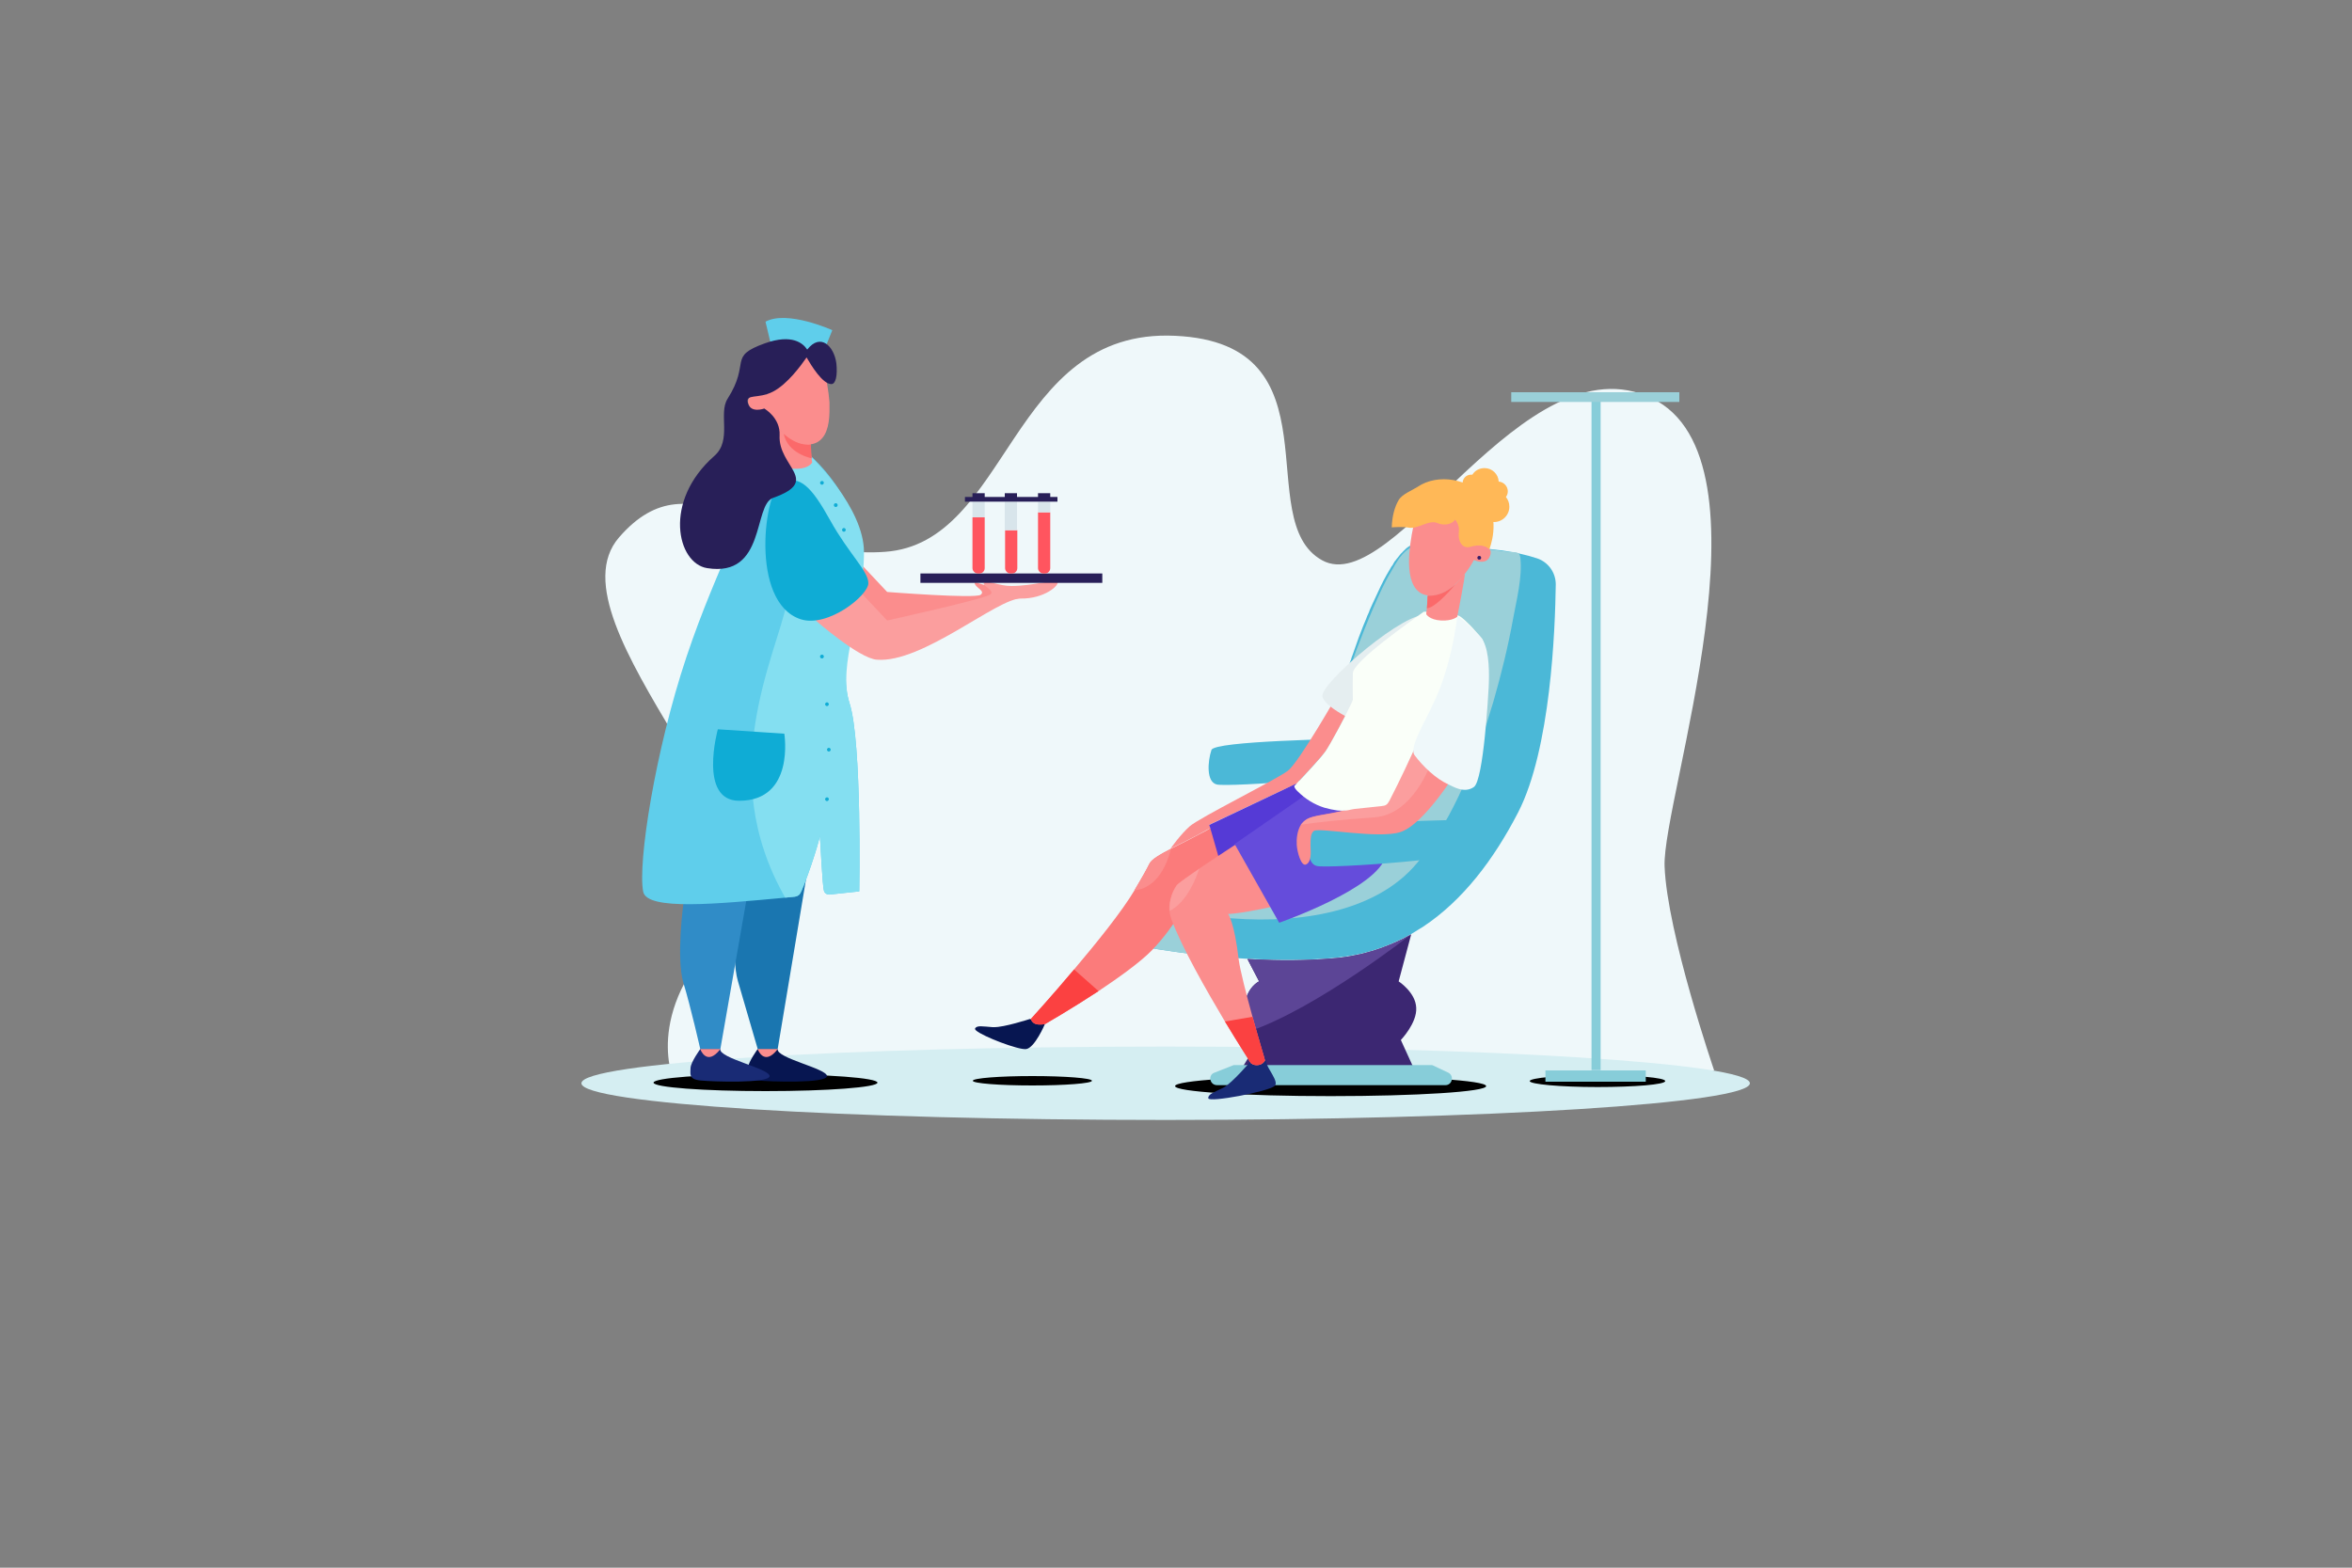 <?xml version="1.0" encoding="utf-8"?>
<!-- Generator: Adobe Illustrator 27.1.0, SVG Export Plug-In . SVG Version: 6.00 Build 0)  -->
<svg version="1.1" id="Calque_1" xmlns="http://www.w3.org/2000/svg" xmlns:xlink="http://www.w3.org/1999/xlink" x="0px" y="0px"
	 viewBox="0 0 750 500" style="enable-background:new 0 0 750 500;" xml:space="preserve">
<rect x="0" y="0" width="750" height="500" fill="#808080" stroke="none"/>
<style type="text/css">
	.st0{fill:#EFF8FA;}
	.st1{fill:#D5EEF2;}
	.st2{fill:#4BB8D7;}
	.st3{fill:#9AD0D9;}
	.st4{fill:#3C2772;}
	.st5{fill:#5C4596;}
	.st6{fill:#87CDD9;}
	.st7{fill:#FB8D8D;}
	.st8{fill:#071651;}
	.st9{fill:#FB7B7B;}
	.st10{fill:#553AD6;}
	.st11{fill:#FB4141;}
	.st12{fill:#192B75;}
	.st13{fill:#654CDB;}
	.st14{fill:#FB9E9E;}
	.st15{fill:#E5EEF0;}
	.st16{fill:#FAFFF9;}
	.st17{fill:#FFB857;}
	.st18{fill:#331D68;}
	.st19{fill:#FB696A;}
	.st20{fill:#1A76B0;}
	.st21{fill:#308CC7;}
	.st22{fill:#5FCEEB;}
	.st23{fill:#84DFF1;}
	.st24{fill:#0FACD5;}
	.st25{fill:#281F58;}
	.st26{fill:#FF555F;}
	.st27{fill:#D8E5EB;}
</style>
<g id="BACKGROUND">
</g>
<g id="OBJECTS">
	<g>
		<path class="st0" d="M215.1,345.3c0,0-10.7-22,15.7-48.3c26.4-26.3-57.4-98-33.4-125.6c24-27.7,45,7.5,84.8,4.6
			c39.8-2.8,39.6-71.4,92.5-68.9c52.9,2.4,23.9,58.9,46.9,71.6s64.4-71.2,105.1-51.7s3.3,128,4.1,149.3s15.8,65.1,15.8,65.1
			L215.1,345.3z"/>
		<path class="st1" d="M185.4,345.5c0,6.5,83.4,11.7,186.3,11.7c102.9,0,186.3-5.3,186.3-11.7s-83.4-11.7-186.3-11.7
			S185.4,339,185.4,345.5z"/>
		<g>
			<path d="M374.7,346.4c0,1.8,22.2,3.2,49.6,3.2c27.4,0,49.6-1.4,49.6-3.2s-22.2-3.2-49.6-3.2S374.7,344.6,374.7,346.4z"/>
			<ellipse cx="329.2" cy="344.7" rx="19" ry="1.5"/>
			<path d="M487.8,344.8c0,1,9.7,1.9,21.6,1.9c11.9,0,21.6-0.8,21.6-1.9s-9.7-1.9-21.6-1.9C497.4,342.9,487.8,343.8,487.8,344.8z"/>
			<g>
				<g>
					<g>
						<path class="st2" d="M439.9,238.8c-0.2-2-1.8-3.5-3.8-3.4c-8.7,0.3-48.9,0.9-49.8,3.8c-1.2,3.6-1.7,10.2,1.7,11
							c3.5,0.9,52.2-2.4,52.2-5.9C440.2,242.7,440,240.6,439.9,238.8z"/>
						<path class="st2" d="M366,293c0.4,5,1.8,9.5,1.8,9.5s2.1,0.4,5.8,0.9c1.9,0.3,4.2,0.6,6.9,0.9h0c1.8,0.2,3.7,0.4,5.7,0.6
							c3.6,0.3,7.5,0.7,11.6,0.9c0.1,0,0.3,0,0.4,0c0.7,0,1.3,0.1,2,0.1c7.7,0.4,16.1,0.4,24.4-0.3c3.4-0.3,6.6-0.8,9.7-1.5
							c4.2-1,8.1-2.4,11.8-4.2c0.9-0.4,1.9-0.9,2.8-1.4c0.4-0.2,0.7-0.4,1.1-0.6c1.3-0.8,2.6-1.6,3.9-2.4
							c12.6-8.4,22.4-21.3,30.2-36.4c10.4-20.2,11.8-58.3,12-72.7c0-3.8-2.4-7.1-5.9-8.3c-1.5-0.5-3.3-1-5.5-1.5
							c-0.6-0.1-1.2-0.3-1.9-0.4c-0.7-0.1-1.5-0.3-2.3-0.4c-0.6-0.1-1.2-0.2-1.8-0.3c-0.1,0-0.2,0-0.3,0c-0.8-0.1-1.6-0.2-2.5-0.3
							s-1.7-0.2-2.6-0.3c-0.1,0-0.1,0-0.2,0c-0.4,0-0.8-0.1-1.2-0.1c-1.3-0.1-2.5-0.2-3.8-0.3c-0.3,0-0.6,0-0.8-0.1
							c-0.6,0-1.1-0.1-1.7-0.1c-1.6-0.1-3.2-0.2-4.7-0.3c-0.5,0-1-0.1-1.5-0.1c-0.5,0-0.9,0-1.4-0.1h0c-1.1,0-2.1-0.1-3-0.1
							c-0.3,0-0.6,0-0.9,0c-0.1,0-0.3,0-0.4,0c-0.2,0-0.4,0-0.6,0c-1.6,0-2.6-0.1-2.6-0.1c-0.9,0.4-1.9,1-2.8,2
							c-0.1,0.1-0.2,0.2-0.3,0.3c-0.2,0.2-0.4,0.5-0.7,0.7c-0.4,0.5-0.8,1-1.2,1.5c0,0-0.1,0.1-0.1,0.1c-0.2,0.3-0.4,0.6-0.7,0.9
							c0,0.1-0.1,0.1-0.1,0.2c-0.1,0.2-0.3,0.4-0.4,0.7c-0.1,0.2-0.3,0.5-0.5,0.7c-0.1,0.2-0.3,0.5-0.4,0.7
							c-0.7,1.2-1.5,2.5-2.2,3.9c-0.2,0.5-0.5,1-0.7,1.4c-0.9,1.9-1.8,3.9-2.8,6c-0.3,0.7-0.6,1.3-0.9,2c0,0,0,0.1,0,0.1
							c-0.2,0.5-0.4,1-0.7,1.6l-0.3,0.8c-0.3,0.8-0.7,1.6-1,2.4c-0.5,1.3-1,2.6-1.5,3.9c0,0.1-0.1,0.2-0.1,0.3
							c-0.2,0.6-0.4,1.1-0.6,1.7c-0.4,1.1-0.8,2.3-1.2,3.4c-0.2,0.5-0.4,1-0.5,1.5c0,0.1,0,0.1-0.1,0.2c-0.4,1.1-0.8,2.3-1.2,3.4
							c-0.1,0.3-0.2,0.6-0.3,1c-0.2,0.5-0.4,1.1-0.5,1.6c-0.3,1-0.7,2-1,3c-0.1,0.4-0.3,0.8-0.4,1.3c-0.2,0.6-0.4,1.1-0.5,1.7
							c-0.2,0.5-0.3,1-0.5,1.5c-0.1,0.3-0.2,0.6-0.3,0.9c-0.3,1.1-0.7,2.1-1,3.2c0,0.1,0,0.1-0.1,0.2c-0.1,0.4-0.3,0.9-0.4,1.3
							c-0.1,0.5-0.3,1-0.5,1.5c-0.1,0.2-0.1,0.5-0.2,0.7s-0.1,0.5-0.2,0.7c-0.1,0.5-0.3,1-0.4,1.4c0,0.1,0,0.1-0.1,0.2
							c-0.1,0.3-0.2,0.6-0.3,0.9c-0.5,1.5-0.9,3-1.3,4.3c-0.1,0.5-0.3,0.9-0.4,1.4c-0.2,0.8-0.5,1.6-0.6,2.3
							c-0.1,0.2-0.1,0.4-0.2,0.6c-0.7,2.6-1.2,4.3-1.4,5c0,0.1,0,0.1,0,0.2c0,0.1,0,0.1,0,0.1S377,275.9,369.7,280
							C366,282.1,365.6,287.8,366,293z"/>
						<g>
							<path class="st3" d="M366,293c0.4,5,1.8,9.5,1.8,9.5s2.1,0.4,5.8,0.9c1.9,0.3,4.2,0.6,6.9,0.9c5.5-4.1,6.7-9.9,8.1-11.8
								c22.5,2.5,49.5-0.5,63.4-17.4c12-14.6,18.9-33.4,24.2-51.3c2.5-8.7,4.7-17.6,6.3-26.5c1.1-6,3-13.3,2.3-19.4
								c-0.2-2.1-1.5-1.7-3.6-1.9c-2.9-0.4-5.9-0.7-8.8-1c-5.9-0.6-11.8-0.9-17.8-1c-1.4,0-2.8,0-4.1,0.4c-3.3,1.2-5.3,5.1-6.9,7.9
								c-2.2,3.6-3.9,7.5-5.6,11.4c-7.7,17.9-13.7,36.9-18.6,55.8c0,0-42.4,26.5-49.6,30.7C366,282.1,365.6,287.8,366,293z"/>
						</g>
						<path class="st4" d="M450.9,340.9l-4.2-9.2c0,0,5.2-5.4,4.9-10.3c-0.2-4.9-5.6-8.4-5.6-8.4L450,298c-0.4,0.2-0.7,0.4-1.1,0.6
							c-0.9,0.5-1.8,1-2.8,1.4c-3.7,1.8-7.7,3.2-11.8,4.2c-3.1,0.7-6.3,1.3-9.7,1.5c-8.3,0.7-16.7,0.7-24.4,0.3
							c-0.7,0-1.4-0.1-2-0.1c-0.1,0-0.3,0-0.4,0l3.7,7.1c0,0-3.9,1.6-4.9,8.4c-0.5,3.3,0.6,5.8,1.9,7.5c1.4,1.9,3,2.8,3,2.8
							l-5.6,9.2L450.9,340.9L450.9,340.9z"/>
						<path class="st5" d="M398.5,328.9C419.9,321.6,450,298,450,298c-0.4,0.2-0.7,0.4-1.1,0.6c-0.9,0.5-1.8,1-2.8,1.4
							c-3.7,1.8-7.7,3.2-11.8,4.2c-3.1,0.7-6.3,1.3-9.7,1.5c-8.3,0.7-16.7,0.7-24.4,0.3c-0.7,0-1.4-0.1-2-0.1c-0.1,0-0.3,0-0.4,0
							l3.7,7.1c0,0-3.9,1.6-4.9,8.4C396.1,324.6,397.2,327.1,398.5,328.9z"/>
						<path class="st6" d="M388.1,346.1h72.8c2.2,0,2.9-3,0.9-4l-5.1-2.4h-63.3l-6.1,2.4C385.1,342.8,385.7,346.1,388.1,346.1z"/>
					</g>
					<g>
						<g>
							<path class="st7" d="M430.6,225c-1.8,3.9-6.4,12.5-7.9,14.6c-1.3,1.9-7.3,8.3-9.3,10.4c-0.1,0-0.2,0-0.3,0.1
								c0,0-0.1,0.1-0.3,0.1L385.7,263l0.3,1.1c-0.3,0.2-0.6,0.3-1,0.5c-4.4,2.5-8.4,4.4-11.6,6c0,0,0,0-0.1,0c0.2-0.3,3.1-4.4,6-7
								c2.9-2.7,27.8-15,31.4-17.8s16-24.6,16-24.6L430.6,225z"/>
							<g>
								<path class="st8" d="M333.2,326.6c0,0-3.2,7.6-6,8c-2.5,0.3-13.7-4-15.9-5.9c-0.3-0.2-0.4-0.5-0.4-0.6
									c0.5-1.2,2.6-0.7,5.6-0.5c0.1,0,0.3,0,0.4,0c3.2,0.1,11.5-2.6,11.5-2.6l0.1,0l2.7,1L333.2,326.6z"/>
								<path class="st9" d="M432,262.1l-18.5,8.4l-22.8,10.3L379,286c0,0-3.4,8.5-11.7,17.1c-3.6,3.7-10.4,8.6-17,13
									c-8.7,5.7-17,10.5-17,10.5s-1.7,0.4-3,0c-1.3-0.4-1.6-1.6-1.6-1.6s6.4-7,13.8-15.8c7.1-8.4,15.2-18.4,19.3-25.3
									c2.4-4,4.1-7,4.7-8.4c0.6-1.4,3.2-2.9,7-4.9l0,0c0,0,0,0,0.1,0c3.2-1.6,7.2-3.6,11.6-6c0.3-0.2,0.6-0.4,1-0.5
									c1.5-0.8,3-1.7,4.6-2.5c10.4-5.6,20.4-10.6,22.2-11.5c0.2-0.1,0.3-0.1,0.3-0.1c1-0.3,2.5,0.2,4.4,1.2
									c0.3,0.2,0.6,0.3,0.9,0.5C424.2,255.1,432,262.1,432,262.1z"/>
								<path class="st10" d="M421.7,256.6l-8.2,13.8l-22.8,10.3l-4.4-15.3l-0.7-2.3l27.4-13c1-0.3,2.5,0.2,4.4,1.2l0.5,0.7
									L421.7,256.6z"/>
								<path class="st7" d="M361.7,284c7.5-0.8,10.5-8.6,11.7-13.2c-3.8,2-6.4,3.5-7,4.9C365.8,276.9,364.1,280,361.7,284z"/>
								<path class="st11" d="M350.3,316.1c-8.7,5.7-17,10.5-17,10.5s-1.7,0.4-3,0c-1.3-0.4-1.6-1.6-1.6-1.6s6.4-7,13.8-15.8
									L350.3,316.1z"/>
							</g>
							<g>
								<path class="st12" d="M403.6,337.5c0,0,0.1,0.4,0.1,1c0.2,2.2,4.4,6.6,2.7,7.9c-2.2,1.8-20.8,5.3-21.1,3.9
									c0-0.1,0-0.2,0-0.3c0.2-1.1,2-1.7,4.4-2.9c0.2-0.1,0.4-0.2,0.6-0.3c2.8-1.6,8.4-8.2,8.4-8.2l1.9-0.4l0.6-0.1L403.6,337.5z"
									/>
								<path class="st7" d="M445.7,263.9c0,0-7,17.5-34,23.9c-15.8,3.8-20.1,3.7-20.1,3.7s2,2.4,3.4,14.6c0.4,3.1,2.4,11,4.4,18.2
									c2,7.3,4,13.9,4,13.9s-0.6,1.3-2.2,1.5c-1.6,0.2-2.4-0.7-2.4-0.7s-3.6-5.6-8.2-13.2c-6-10.1-13.8-23.7-17.1-32.7
									c-0.3-0.9-0.5-1.7-0.6-2.6c-0.3-3.5,1.2-6.6,2.1-7.9c0.1-0.2,0.2-0.3,0.3-0.4l0.2-0.2c0.8-0.7,3.3-2.5,6.8-4.9
									c12-8.1,35-22.8,35-22.8S448.9,258,445.7,263.9z"/>
								<path class="st13" d="M393.7,269.2l14.2,25.1c0,0,31.7-11,34-21.4c2.2-10.4,1.3-14.4,1.3-14.4l-25.1-6.2L393.7,269.2z"/>
								<path class="st14" d="M382.4,277.1c-0.8,2.4-3.7,10.5-9.4,13.4c-0.3-3.5,1.2-6.6,2.1-7.9c0.1-0.2,0.2-0.3,0.3-0.4l0.2-0.2
									C376.4,281.3,378.9,279.5,382.4,277.1z"/>
								<path class="st11" d="M403.4,338.2c0,0-0.6,1.3-2.2,1.5c-1.6,0.2-2.4-0.7-2.4-0.7s-3.6-5.6-8.2-13.2l8.8-1.5
									C401.5,331.7,403.4,338.2,403.4,338.2z"/>
							</g>
							<path class="st2" d="M471.8,264.8c-0.2-2-1.8-3.5-3.8-3.4c-8.7,0.3-48.9,0.9-49.8,3.8c-1.2,3.6-1.7,10.2,1.7,11
								c3.5,0.9,52.2-2.4,52.2-5.9C472.1,268.7,472,266.6,471.8,264.8z"/>
							<g>
								<path class="st7" d="M413.5,269.4c0.1,2.2,1.4,7.1,3,6.3c1.7-0.8,1.5-3.8,1.4-5.9c0-2.1,0-4.1,1.1-4.8
									c1.8-1.1,20.6,2.6,27.5,0.4c7.8-2.5,18.3-19.9,18.3-19.9c0.1-0.2,0.1-0.3,0.1-0.5c-2.5-1-5.5-2.4-7.7-4.1
									c-0.5-0.4-1-0.8-1.4-1.2c-1.5-1.7-2.6-3.2-3.3-4.3c-0.3,0.7-0.8,1.8-1.4,3.2c0,0,0,0,0,0c-2.7,5.9-8.8,17.6-8.9,17.6
									c-0.9,0.6-6.2,0.7-11.7,1.8c-0.8,0.2-1.7,0.4-2.5,0.6c-4.8,1.2-9.1,1.4-11.2,2.6c-0.8,0.5-1.4,1.1-1.9,1.7
									C413.6,265,413.4,267.6,413.5,269.4z"/>
								<path class="st14" d="M414.9,263c4.2-0.6,12.6-1.6,23.3-2.3c12.3-0.9,17.9-16.3,19-19.7c-0.5-0.4-1-0.8-1.4-1.2
									c-1.5-1.7-2.6-3.2-3.3-4.3c-0.3,0.7-0.8,1.8-1.4,3.2c0,0,0,0,0,0c-2.7,5.9-8.8,17.6-8.9,17.6c-0.9,0.6-6.2,0.7-11.7,1.8
									c-0.8,0.2-1.7,0.4-2.5,0.6c-4.8,1.2-9.1,1.4-11.2,2.6C416,261.7,415.4,262.3,414.9,263z"/>
							</g>
							<g>
								<path class="st15" d="M435.4,231.5c0,0-12.6-5.2-13.7-9.3s27.6-28.4,33.3-25.8C460.6,199,435.4,231.5,435.4,231.5z"/>
								<path class="st16" d="M473.3,218.4c-0.1,1.8-1.4,17.8-2.9,25.7c-0.1,0.6-0.2,1.3-0.7,1.7c-0.2,0.2-0.4,0.3-0.6,0.3
									c-0.2,0-0.3,0-0.5-0.1c-1.6-0.3-3.3-0.8-4.8-1.4c-0.2-0.1-0.3-0.2-0.5-0.2c-0.3-0.1-0.6-0.3-0.9-0.4
									c-0.5-0.3-1.1-0.5-1.6-0.9c-0.2-0.2-0.5-0.3-0.7-0.4c-0.2-0.1-0.4-0.2-0.6-0.4c-0.2-0.1-0.4-0.2-0.6-0.4
									c-0.2-0.2-0.5-0.3-0.7-0.5c-0.5-0.4-1-0.8-1.5-1.3c-1.6-1.4-3-3-4.1-4.8c-3,6.8-6.1,13.4-9.5,20c-0.3,0.5-0.6,1.1-1.1,1.4
									c-0.4,0.3-1,0.3-1.5,0.4c-2.8,0.3-5.6,0.6-8.5,0.9c-0.9,0.1-1.8,0.4-2.7,0.5c-0.9,0.1-1.9,0.1-2.8,0
									c-1.4-0.2-2.8-0.5-4.2-0.9c-3.2-1-6.1-2.8-8.5-5.2c-0.5-0.5-1-1-1.1-1.7c0,0,0.2-0.2,0.7-0.7c2-2.1,8-8.5,9.3-10.4
									c1.5-2.2,6.1-10.7,7.9-14.6c0.5-1,0.8-1.7,0.8-1.9c0,0-0.1-4,0-8.4c0.1-3.8,18.4-16.5,22.6-19.6c2.7-0.1,5.5,0.3,8.2,0.6
									c0.7,0.1,1.5,0.2,2.2,0.4c0.3,0.1,0.5,0.2,0.8,0.3c0.1,0.1,0.3,0.1,0.4,0.2c0.5,0.3,1,0.8,1.5,1.2c1.2,1.1,2.3,2.2,3.3,3.4
									c0,0,0.1,0,0.1,0.1c0.8,0.8,1.5,1.7,2.2,2.6C474.6,207.7,473.4,214.5,473.3,218.4z"/>
								<path class="st0" d="M474.7,219.2c-0.1,1.9-1.6,29.6-4.7,31.8s-6.7-0.2-8.1-0.8c-4-1.8-8.1-5.7-10.8-9.3
									c-2.2-2.9,4.8-12.5,8.3-22c4.1-11,5.2-21.9,5.3-22.1c0.2-0.6,3.7,2.6,5.8,4.7c0,0,0,0,0.1,0.1c0.7,0.7,1.3,1.3,1.5,1.5
									c0.3,0.3,0.6,0.7,0.8,1.2C475,208,474.9,215.2,474.7,219.2z"/>
							</g>
							<g>
								<path class="st7" d="M449.3,179.6c0.1,4.7,1.2,8.2,4,9.7c0.8,0.4,1.6,0.6,2.6,0.7c4.7,0.2,8.8-3.8,11.3-7.1
									c1.8-2.3,2.8-4.3,2.8-4.3s0.2,0.1,0.5,0.2c1.1,0.4,3.4,0.9,4.4-1c1.6-3-1.3-4-3.6-4.1c-0.7,0-1.4,0.1-2,0.4
									c0,0,0.4-1.1,0.6-2.7c0.2-1.8,0.1-4.3-1.5-6.1c-1.3-1.4-6.9-4.2-11.4-4.3c-2.6,0-4.8,0.8-5.5,3.4c-1.1,4.2-1.8,8.4-2.1,12.1
									C449.3,177.6,449.3,178.7,449.3,179.6z"/>
								<path class="st17" d="M443.8,168.2c0,0,3.7-0.3,5.5,0.1c2.8,0.5,6.3-2.6,9-1.5c3.1,1.3,5.4-0.3,5.7-1.1c0,0,1.5,1.7,1.2,3.8
									c-0.4,3.5,1.3,5.6,3.7,4.9c4.4-1.3,6,0.8,6,0.8s3.9-9.3-1.5-16.4c-4.6-6-14.8-8-21.4-3.5c-1.7,1.1-4.9,2.3-6,4.2
									C444.7,161.7,443.9,164.7,443.8,168.2z"/>
								<path class="st17" d="M481.3,161.6c0,2.7-2.2,4.9-4.9,4.9s-4.9-2.2-4.9-4.9c0-1.3,0.5-2.5,1.3-3.3c-1.3-0.1-2.4-0.8-3.1-1.8
									c-0.2,0.1-0.4,0.1-0.7,0.1c-1.4,0-2.6-1.2-2.6-2.6c0-1.4,1.2-2.6,2.6-2.6c0.2,0,0.3,0,0.5,0c0.8-1.3,2.2-2.1,3.9-2.1
									c2.4,0,4.4,1.9,4.5,4.3c1.6,0.1,2.9,1.5,2.9,3.1c0,0.7-0.2,1.3-0.6,1.8C480.9,159.4,481.3,160.4,481.3,161.6z"/>
								<path class="st18" d="M472.3,177.9c0,0.3-0.2,0.6-0.6,0.6c-0.3,0-0.6-0.2-0.6-0.6c0-0.3,0.2-0.6,0.6-0.6
									S472.3,177.6,472.3,177.9z"/>
								<g>
									<path class="st7" d="M464.7,196.7c0,0-1.5,1.4-5.2,1.2c-3.7-0.2-4.7-2-4.7-2c0-0.5,0.1-1.2,0.2-1.9c0-0.5,0.1-1,0.1-1.4
										c0-0.6,0.1-1.2,0.1-1.8c0-0.2,0-0.4,0-0.6c0.1-0.3,0.3-0.2,0.7-0.2c2.3,0,4.6-0.9,6.4-2.2c0.6-0.4,1.2-0.9,1.7-1.4
										c0.3-0.3,0.6-0.6,0.9-0.9c0.4-0.4,0.8-1,1.2-1.4c0.2-0.3,0.9-0.8,1-1.2C467.4,183,464.7,196.7,464.7,196.7z"/>
									<path class="st19" d="M464.1,186.4c-3,3.5-6.9,7.5-9.1,7.6c0-0.5,0.1-1,0.1-1.4c0-0.6,0.1-1.2,0.1-1.8c0-0.2,0-0.4,0-0.6
										c0.1-0.3,0.3-0.2,0.7-0.2c2.3,0,4.6-0.9,6.4-2.2C463,187.3,463.6,186.9,464.1,186.4z"/>
								</g>
							</g>
						</g>
					</g>
				</g>
				<g>
					<rect x="507.5" y="126.8" class="st6" width="2.9" height="214.5"/>
					<rect x="492.8" y="341.4" class="st6" width="32" height="3.6"/>
					<rect x="481.9" y="125.1" class="st3" width="53.6" height="3.1"/>
				</g>
			</g>
		</g>
		<g>
			<path d="M208.4,345.3c0,1.5,16,2.7,35.7,2.7s35.7-1.2,35.7-2.7s-16-2.7-35.7-2.7C224.3,342.6,208.4,343.8,208.4,345.3z"/>
			<g>
				<g>
					<g>
						<path class="st8" d="M263.7,343.2c0,2.4-18.3,1.8-22.1,1.4c-3.8-0.4-3.1-2.1-3.1-4c0.1-1.9,3.1-6,3.1-6h6.4
							C247.5,337.5,263.7,340.8,263.7,343.2z"/>
						<path class="st7" d="M248,334.6c-4.4,5.7-6.4,0-6.4,0H248z"/>
						<path class="st20" d="M235.3,287.8c0,0-2.3,17.2,0,25.1s6.3,21.6,6.3,21.6h6.4l11.5-68.9L235.3,287.8z"/>
					</g>
					<g>
						<path class="st21" d="M238.5,284.3l-8.8,50.3h-6.4c0,0-3-13.3-5.4-21.2c-2.3-7.9,0-25.1,0-25.1L238.5,284.3z"/>
						<path class="st12" d="M245.4,343.2c0,2.4-18.3,1.8-22.1,1.4c-3.8-0.4-3.1-2.1-3.1-4c0.1-1.9,3.1-6,3.1-6h6.4
							C229.2,337.5,245.4,340.8,245.4,343.2z"/>
						<path class="st7" d="M229.7,334.6c-4.4,5.7-6.4,0-6.4,0H229.7z"/>
					</g>
					<g>
						<path class="st7" d="M273.3,178.6l9.6,10.2c0,0,28.1,2.2,29.8,0.9c1.7-1.3-1.9-2.3-1.9-3.8c0-0.7,4.3,1.7,9.7,1.8
							c6.2,0.1,13.6-2,13.6-2s-4.1,5.4-11.7,5.3c-7.5-0.1-28.3,11.5-42.8,10.4c-5.7-0.4-19.6-12.6-19.6-12.6L273.3,178.6z"/>
						<path class="st22" d="M274,284.3c0,0-3.6,0.4-9.4,1c-0.8,0.1-1.5-0.3-1.8-1c-0.6-1.3-1.2-16.9-1.4-17.8
							c0.1,1.5-5.2,17.3-6.4,18.7c-0.4,0.5-1,0.7-1.6,0.8c-1,0.1-2,0.2-3,0.3c-21.6,2-44.1,4.2-45.3-1.9c-1.8-9,3.8-45,13.8-74.9
							c10-29.9,22-49.5,21.9-59.8c0-5.1,4.3-6.1,8.7-5.9c4.6,0.2,9.3,1.9,9.3,1.9s15.3,13.2,15.2,30.9c-0.1,19-7,35.4-3.1,47.7
							C274.9,236.6,274,284.3,274,284.3z"/>
						<path class="st23" d="M274,284.3c0,0-3.6,0.4-9.4,1c-0.8,0.1-1.5-0.3-1.8-1c-0.6-1.3-1.2-16.9-1.4-17.8
							c0.1,1.5-5.2,17.3-6.4,18.7c-0.4,0.5-1,0.7-1.6,0.8c-1,0.1-2,0.2-3,0.3c-22.8-39.7-2.9-77.1,0.6-94.4
							c4.4-21.8-5.7-47.5-5.7-47.5l4.1-0.6c4.6,0.2,9.3,1.9,9.3,1.9s16.8,16.1,16.8,30.4c0,19-8.6,35.9-4.6,48.2
							C274.9,236.6,274,284.3,274,284.3z"/>
						<g>
							<path class="st14" d="M273.3,187.7l9.6,10.2c0,0,31.2-6.9,32.9-8.3c1.7-1.3-3.2-3-1.9-3.8s4.6,1.1,8.6,1.1
								c6.8,0,14-2.3,14.7-1.3s-4.1,5.4-11.7,5.3c-7.5-0.1-31.4,20.7-45.9,19.5c-5.7-0.4-19.6-12.6-19.6-12.6L273.3,187.7z"/>
							<path class="st24" d="M249.4,153.7c5.7-2.1,9.3,1.4,15.3,12.2c6,10.8,12.2,16.2,12.2,20.1c0,3.9-12.9,14.3-21.6,11.5
								C238.9,192.1,243.7,155.9,249.4,153.7z"/>
						</g>
						<g>
							<path class="st24" d="M262.7,154c0,0.3-0.3,0.6-0.6,0.6s-0.6-0.3-0.6-0.6c0-0.3,0.3-0.6,0.6-0.6S262.7,153.6,262.7,154z"/>
							<circle class="st24" cx="266.5" cy="161.1" r="0.6"/>
							<path class="st24" d="M269.7,169c0,0.3-0.3,0.6-0.6,0.6s-0.6-0.3-0.6-0.6c0-0.3,0.3-0.6,0.6-0.6S269.7,168.7,269.7,169z"/>
							<circle class="st24" cx="262.1" cy="209.4" r="0.6"/>
							<path class="st24" d="M264.3,224.6c0,0.3-0.3,0.6-0.6,0.6s-0.6-0.3-0.6-0.6c0-0.3,0.3-0.6,0.6-0.6
								C264,224,264.3,224.3,264.3,224.6z"/>
							<path class="st24" d="M264.9,239.1c0,0.3-0.3,0.6-0.6,0.6s-0.6-0.3-0.6-0.6c0-0.3,0.3-0.6,0.6-0.6
								C264.6,238.5,264.9,238.8,264.9,239.1z"/>
							<path class="st24" d="M264.3,254.9c0,0.3-0.3,0.6-0.6,0.6s-0.6-0.3-0.6-0.6c0-0.3,0.3-0.6,0.6-0.6S264.3,254.5,264.3,254.9z"
								/>
						</g>
						<path class="st24" d="M228.9,232.6l21.2,1.4c0,0,3.5,21.4-14.4,21.4C222.6,255.4,228.9,232.6,228.9,232.6z"/>
					</g>
					<g>
						<path class="st22" d="M262.4,112.8l3-7.5c0,0-14.4-6.5-21.3-2.7l1.5,6.3L262.4,112.8z"/>
						<g>
							<g>
								<path class="st7" d="M259,147.5c0,0-1,1.9-4.7,2c-3.7,0.2-5.2-1.2-5.2-1.2s-1.3-6.7-2-10.8c-0.2-0.9-0.3-1.8-0.4-2.3
									c-0.1-0.5-0.1-0.8-0.1-0.8c0,0.2,0.4,0.6,0.7,0.9c0.1,0.1,0.2,0.2,0.3,0.3c0.4,0.4,0.7,1,1.2,1.4c0.3,0.3,0.6,0.6,0.9,0.9
									c0,0,0.1,0.1,0.1,0.1c0.5,0.5,1,0.9,1.6,1.3c1.9,1.3,4.1,2.2,6.4,2.2c0.4,0,0.6-0.1,0.7,0.2c0.1,0.2,0,0.4,0,0.6
									c0,0.4,0.1,0.9,0.1,1.3c0,0.2,0,0.3,0,0.5c0,0.4,0.1,0.8,0.1,1.4c0,0.2,0,0.4,0.1,0.6C258.9,146.7,258.9,147.2,259,147.5z"
									/>
								<path class="st19" d="M258.9,146.2c0,0-7.9-1.5-9-8c0.5,0.5,1,0.9,1.6,1.3c1.9,1.3,4.1,2.2,6.4,2.2c0.4,0,0.6-0.1,0.7,0.2
									c0.1,0.2,0,0.4,0,0.6c0,0.4,0.1,0.9,0.1,1.3c0,0.2,0,0.3,0,0.5c0,0.4,0.1,0.8,0.1,1.4C258.8,145.8,258.8,146,258.9,146.2z"
									/>
							</g>
							<path class="st7" d="M264.5,131.4c-0.1,4.7-1.2,8.2-4,9.7c-0.8,0.4-1.6,0.6-2.6,0.7c-4.7,0.2-8.8-3.8-11.3-7.1
								c-1.8-2.3-2.8-4.3-2.8-4.3s-0.2,0.1-0.4,0.2c-1.1,0.4-3.4,0.9-4.4-1c-1.6-3,1.3-4,3.6-4.1c0.7,0,1.4,0.1,2,0.4
								c0,0-0.4-1.1-0.6-2.7c-0.2-1.8-0.1-4.3,1.5-6.1c1.3-1.4,6.9-4.2,11.4-4.3c2.6,0,4.8,0.8,5.5,3.4c1.1,4.2,1.8,8.4,2.1,12.1
								C264.5,129.4,264.5,130.4,264.5,131.4z"/>
						</g>
						<g>
							<path class="st25" d="M265.1,122.5c-2.8,0-6.4-5.9-7.9-8.5c-1.8,2.6-6.1,8.5-10.7,10.9c-4.8,2.5-8.9,0.5-8,3.7
								c0.9,3.3,5.2,1.7,5.2,1.7s5.2,2.9,4.9,8.6c-0.5,10,13.4,14.4-2.1,19.9c-6.4,2.3-2.2,25.4-21,22.4
								c-9.6-1.5-14.2-21.3,2.3-35.8c5.7-5,1.2-13.5,4.2-18.2c7.5-11.8-0.1-13.4,11.9-17.7c8.7-3.1,12.2,0,13.5,2
								c4.3-5.5,8.6-1,9.3,4.4C267.1,119.8,266.5,122.5,265.1,122.5z"/>
						</g>
					</g>
				</g>
				<g>
					<rect x="293.5" y="182.9" class="st25" width="58" height="3"/>
					<g>
						<g>
							<path class="st26" d="M312.3,182.9h-0.5c-0.9,0-1.7-0.8-1.7-1.7V165h3.9v16.2C314,182.2,313.2,182.9,312.3,182.9z"/>
							<rect x="310.1" y="160" class="st27" width="3.9" height="5"/>
							<rect x="310.1" y="157.3" class="st25" width="3.9" height="1.5"/>
						</g>
						<g>
							<path class="st26" d="M322.7,182.9h-0.5c-0.9,0-1.7-0.8-1.7-1.7v-12.1h3.9v12.1C324.4,182.2,323.6,182.9,322.7,182.9z"/>
							<rect x="320.4" y="160" class="st27" width="3.9" height="9.1"/>
							<rect x="320.4" y="157.3" class="st25" width="3.9" height="1.5"/>
						</g>
						<g>
							<path class="st26" d="M333.2,182.9h-0.5c-0.9,0-1.7-0.8-1.7-1.7v-17.8h3.9v17.8C334.9,182.2,334.1,182.9,333.2,182.9z"/>
							<rect x="331" y="160" class="st27" width="3.9" height="3.4"/>
							<rect x="331" y="157.3" class="st25" width="3.9" height="1.5"/>
						</g>
						<rect x="307.7" y="158.5" class="st25" width="29.5" height="1.5"/>
					</g>
				</g>
			</g>
		</g>
	</g>
</g>
<g id="DESIGNED_BY_FREEPIK">
</g>
</svg>
